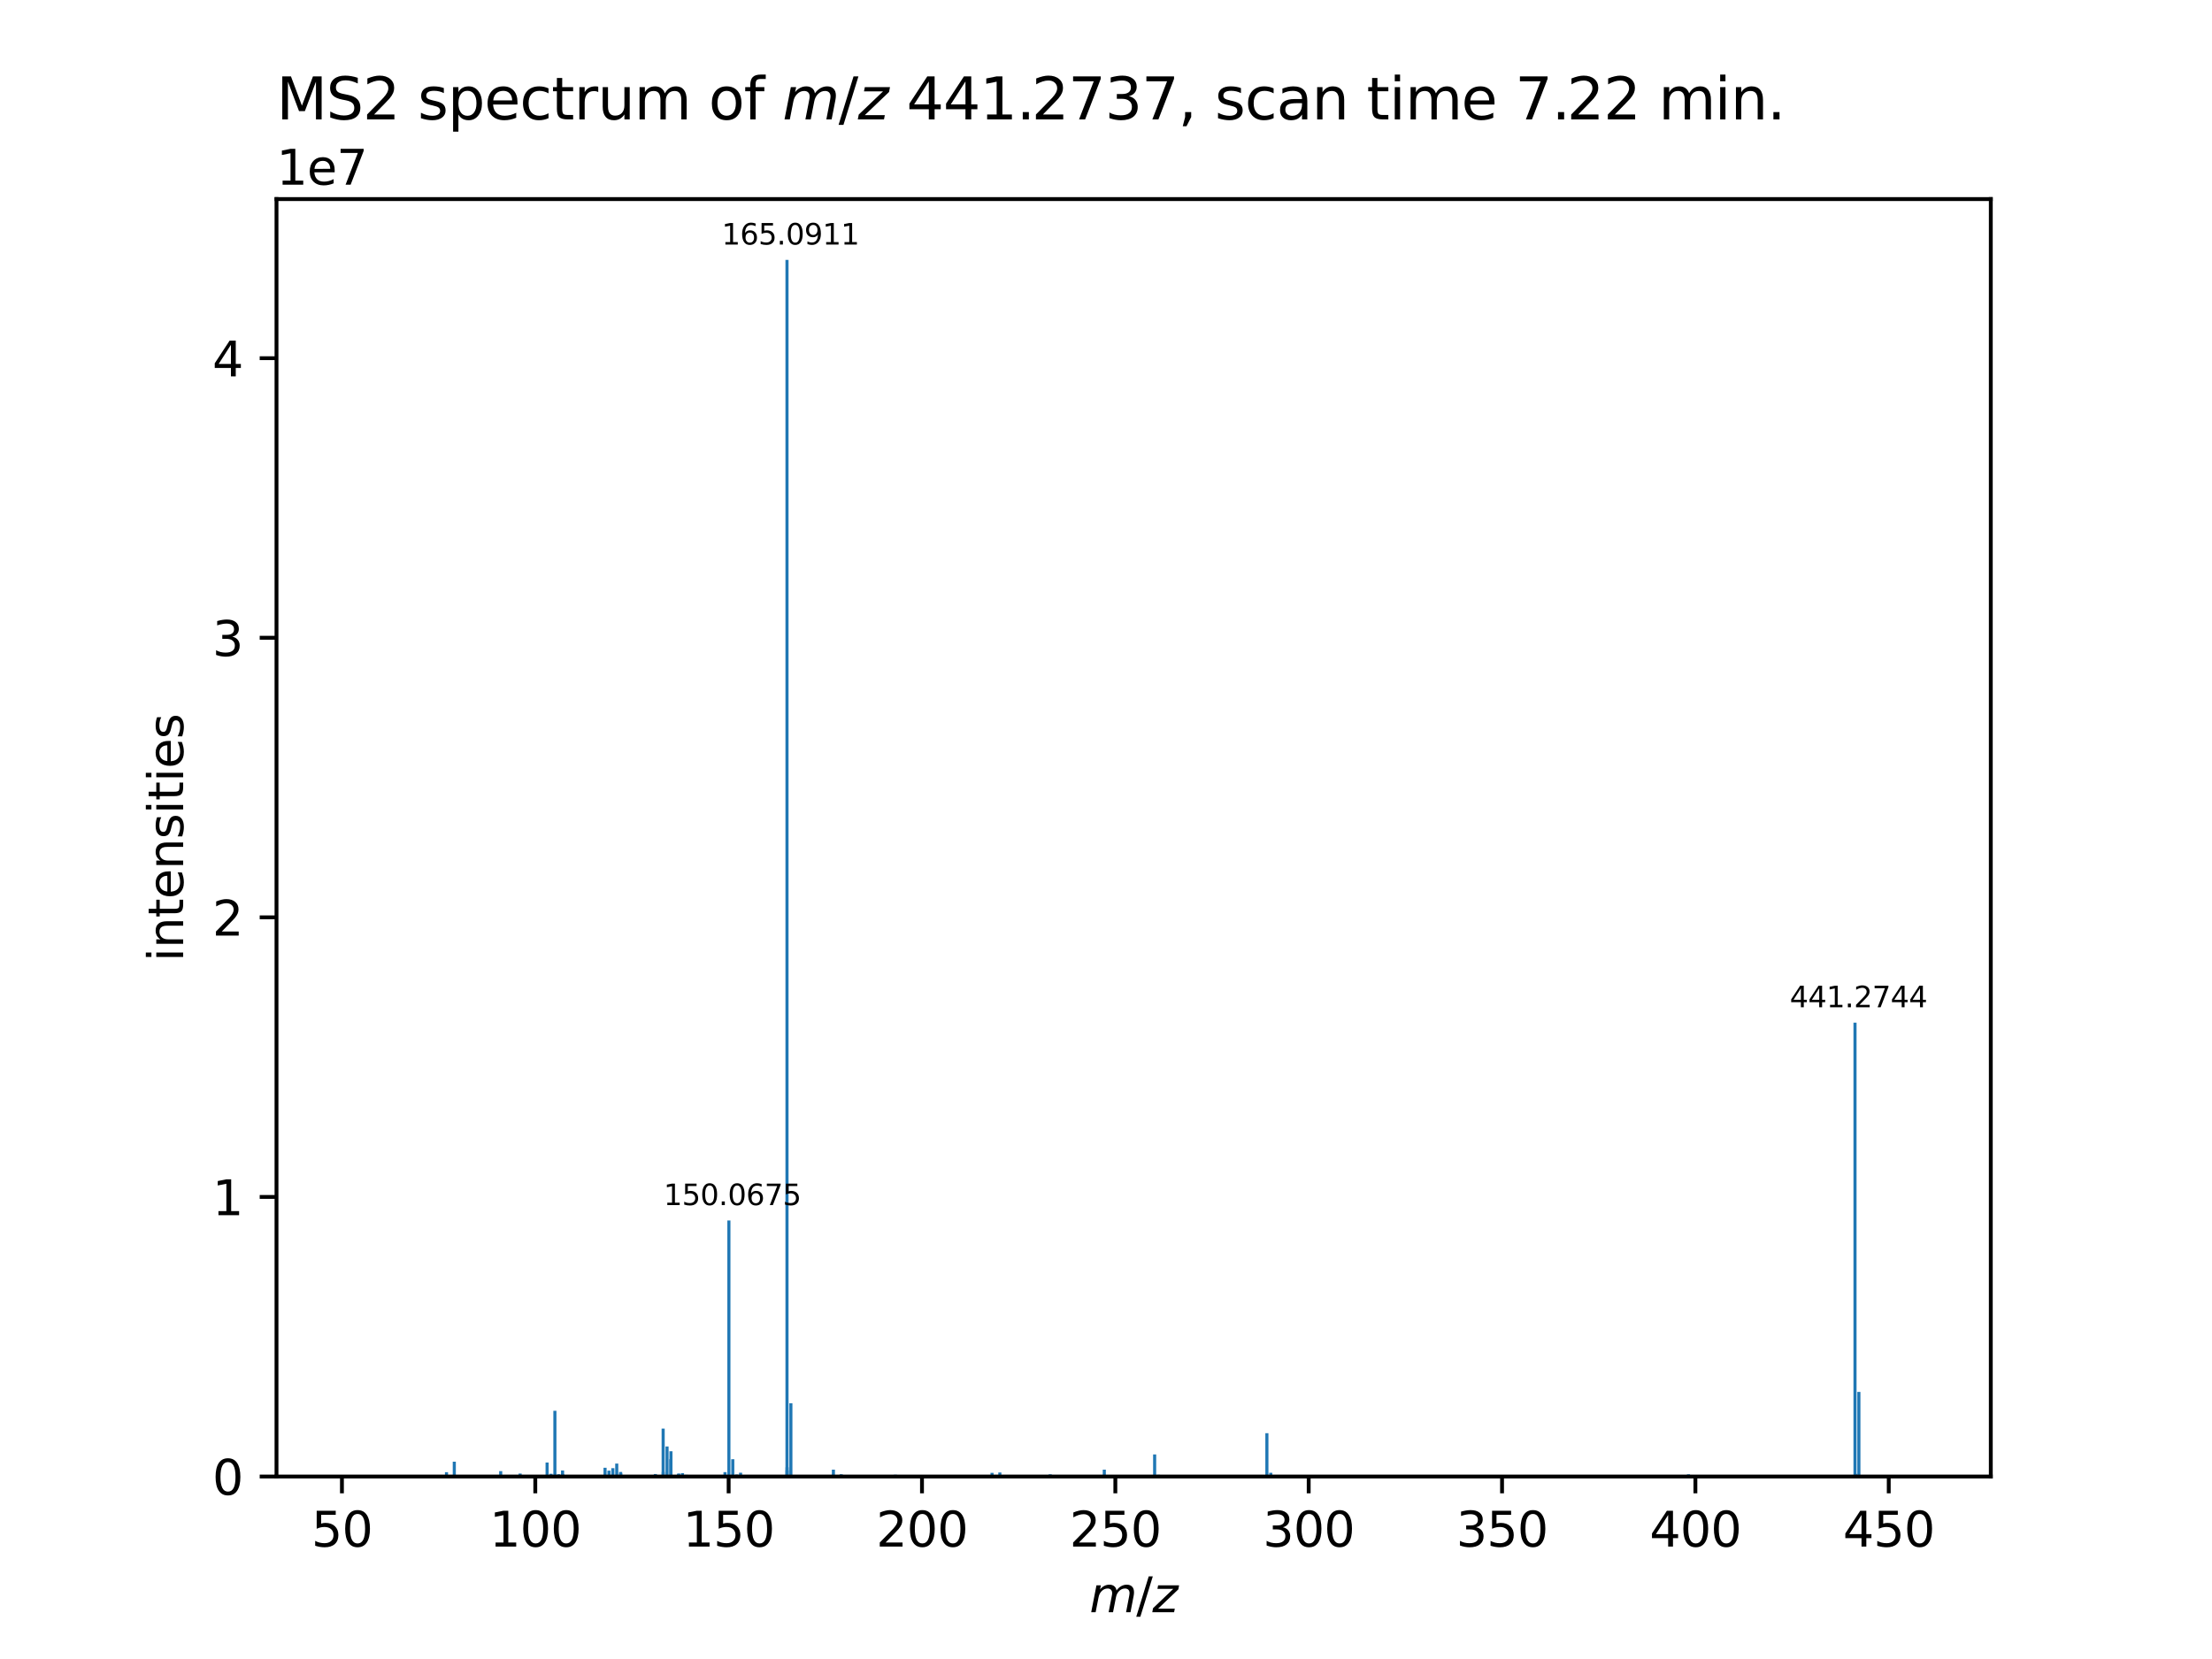 <?xml version="1.0" encoding="utf-8" standalone="no"?>
<!DOCTYPE svg PUBLIC "-//W3C//DTD SVG 1.1//EN"
  "http://www.w3.org/Graphics/SVG/1.1/DTD/svg11.dtd">
<svg xmlns:xlink="http://www.w3.org/1999/xlink" width="460.8pt" height="345.6pt" viewBox="0 0 460.8 345.6" xmlns="http://www.w3.org/2000/svg" version="1.1">
 <defs>
  <style type="text/css">*{stroke-linejoin: round; stroke-linecap: butt}</style>
 </defs>
 <g id="figure_1">
  <g id="patch_1">
   <path d="M 0 345.6 
L 460.8 345.6 
L 460.8 0 
L 0 0 
z
" style="fill: #ffffff"/>
  </g>
  <g id="axes_1">
   <g id="patch_2">
    <path d="M 57.6 307.584 
L 414.72 307.584 
L 414.72 41.472 
L 57.6 41.472 
z
" style="fill: #ffffff"/>
   </g>
   <g id="patch_3">
    <path d="M 73.833 307.584 
L 74.477 307.584 
L 74.477 307.469 
L 73.833 307.469 
z
" clip-path="url(#p8c8f57b60a)" style="fill: #1f77b4"/>
   </g>
   <g id="patch_4">
    <path d="M 76.576 307.584 
L 77.22 307.584 
L 77.22 307.369 
L 76.576 307.369 
z
" clip-path="url(#p8c8f57b60a)" style="fill: #1f77b4"/>
   </g>
   <g id="patch_5">
    <path d="M 77.954 307.584 
L 78.599 307.584 
L 78.599 307.454 
L 77.954 307.454 
z
" clip-path="url(#p8c8f57b60a)" style="fill: #1f77b4"/>
   </g>
   <g id="patch_6">
    <path d="M 81.832 307.584 
L 82.476 307.584 
L 82.476 307.287 
L 81.832 307.287 
z
" clip-path="url(#p8c8f57b60a)" style="fill: #1f77b4"/>
   </g>
   <g id="patch_7">
    <path d="M 87.074 307.584 
L 87.718 307.584 
L 87.718 307.434 
L 87.074 307.434 
z
" clip-path="url(#p8c8f57b60a)" style="fill: #1f77b4"/>
   </g>
   <g id="patch_8">
    <path d="M 88.698 307.584 
L 89.342 307.584 
L 89.342 307.347 
L 88.698 307.347 
z
" clip-path="url(#p8c8f57b60a)" style="fill: #1f77b4"/>
   </g>
   <g id="patch_9">
    <path d="M 92.691 307.584 
L 93.336 307.584 
L 93.336 306.678 
L 92.691 306.678 
z
" clip-path="url(#p8c8f57b60a)" style="fill: #1f77b4"/>
   </g>
   <g id="patch_10">
    <path d="M 94.312 307.584 
L 94.956 307.584 
L 94.956 307.28 
L 94.312 307.28 
z
" clip-path="url(#p8c8f57b60a)" style="fill: #1f77b4"/>
   </g>
   <g id="patch_11">
    <path d="M 94.315 307.584 
L 94.959 307.584 
L 94.959 304.494 
L 94.315 304.494 
z
" clip-path="url(#p8c8f57b60a)" style="fill: #1f77b4"/>
   </g>
   <g id="patch_12">
    <path d="M 102.586 307.584 
L 103.231 307.584 
L 103.231 307.463 
L 102.586 307.463 
z
" clip-path="url(#p8c8f57b60a)" style="fill: #1f77b4"/>
   </g>
   <g id="patch_13">
    <path d="M 103.17 307.584 
L 103.814 307.584 
L 103.814 307.355 
L 103.17 307.355 
z
" clip-path="url(#p8c8f57b60a)" style="fill: #1f77b4"/>
   </g>
   <g id="patch_14">
    <path d="M 103.517 307.584 
L 104.162 307.584 
L 104.162 307.451 
L 103.517 307.451 
z
" clip-path="url(#p8c8f57b60a)" style="fill: #1f77b4"/>
   </g>
   <g id="patch_15">
    <path d="M 103.982 307.584 
L 104.626 307.584 
L 104.626 306.465 
L 103.982 306.465 
z
" clip-path="url(#p8c8f57b60a)" style="fill: #1f77b4"/>
   </g>
   <g id="patch_16">
    <path d="M 104.339 307.584 
L 104.984 307.584 
L 104.984 307.421 
L 104.339 307.421 
z
" clip-path="url(#p8c8f57b60a)" style="fill: #1f77b4"/>
   </g>
   <g id="patch_17">
    <path d="M 104.794 307.584 
L 105.438 307.584 
L 105.438 307.402 
L 104.794 307.402 
z
" clip-path="url(#p8c8f57b60a)" style="fill: #1f77b4"/>
   </g>
   <g id="patch_18">
    <path d="M 105.606 307.584 
L 106.25 307.584 
L 106.25 307.406 
L 105.606 307.406 
z
" clip-path="url(#p8c8f57b60a)" style="fill: #1f77b4"/>
   </g>
   <g id="patch_19">
    <path d="M 106.407 307.584 
L 107.052 307.584 
L 107.052 307.358 
L 106.407 307.358 
z
" clip-path="url(#p8c8f57b60a)" style="fill: #1f77b4"/>
   </g>
   <g id="patch_20">
    <path d="M 107.229 307.584 
L 107.874 307.584 
L 107.874 307.308 
L 107.229 307.308 
z
" clip-path="url(#p8c8f57b60a)" style="fill: #1f77b4"/>
   </g>
   <g id="patch_21">
    <path d="M 108.031 307.584 
L 108.675 307.584 
L 108.675 306.967 
L 108.031 306.967 
z
" clip-path="url(#p8c8f57b60a)" style="fill: #1f77b4"/>
   </g>
   <g id="patch_22">
    <path d="M 113.643 307.584 
L 114.288 307.584 
L 114.288 307.355 
L 113.643 307.355 
z
" clip-path="url(#p8c8f57b60a)" style="fill: #1f77b4"/>
   </g>
   <g id="patch_23">
    <path d="M 113.649 307.584 
L 114.293 307.584 
L 114.293 304.663 
L 113.649 304.663 
z
" clip-path="url(#p8c8f57b60a)" style="fill: #1f77b4"/>
   </g>
   <g id="patch_24">
    <path d="M 114.46 307.584 
L 115.105 307.584 
L 115.105 307.016 
L 114.46 307.016 
z
" clip-path="url(#p8c8f57b60a)" style="fill: #1f77b4"/>
   </g>
   <g id="patch_25">
    <path d="M 115.252 307.584 
L 115.897 307.584 
L 115.897 307.27 
L 115.252 307.27 
z
" clip-path="url(#p8c8f57b60a)" style="fill: #1f77b4"/>
   </g>
   <g id="patch_26">
    <path d="M 115.272 307.584 
L 115.917 307.584 
L 115.917 293.888 
L 115.272 293.888 
z
" clip-path="url(#p8c8f57b60a)" style="fill: #1f77b4"/>
   </g>
   <g id="patch_27">
    <path d="M 116.08 307.584 
L 116.725 307.584 
L 116.725 307.109 
L 116.08 307.109 
z
" clip-path="url(#p8c8f57b60a)" style="fill: #1f77b4"/>
   </g>
   <g id="patch_28">
    <path d="M 116.867 307.584 
L 117.511 307.584 
L 117.511 306.329 
L 116.867 306.329 
z
" clip-path="url(#p8c8f57b60a)" style="fill: #1f77b4"/>
   </g>
   <g id="patch_29">
    <path d="M 116.896 307.584 
L 117.54 307.584 
L 117.54 307.093 
L 116.896 307.093 
z
" clip-path="url(#p8c8f57b60a)" style="fill: #1f77b4"/>
   </g>
   <g id="patch_30">
    <path d="M 117.679 307.584 
L 118.323 307.584 
L 118.323 307.332 
L 117.679 307.332 
z
" clip-path="url(#p8c8f57b60a)" style="fill: #1f77b4"/>
   </g>
   <g id="patch_31">
    <path d="M 118.49 307.584 
L 119.135 307.584 
L 119.135 307.406 
L 118.49 307.406 
z
" clip-path="url(#p8c8f57b60a)" style="fill: #1f77b4"/>
   </g>
   <g id="patch_32">
    <path d="M 119.322 307.584 
L 119.966 307.584 
L 119.966 307.34 
L 119.322 307.34 
z
" clip-path="url(#p8c8f57b60a)" style="fill: #1f77b4"/>
   </g>
   <g id="patch_33">
    <path d="M 119.499 307.584 
L 120.143 307.584 
L 120.143 307.389 
L 119.499 307.389 
z
" clip-path="url(#p8c8f57b60a)" style="fill: #1f77b4"/>
   </g>
   <g id="patch_34">
    <path d="M 125.722 307.584 
L 126.366 307.584 
L 126.366 305.762 
L 125.722 305.762 
z
" clip-path="url(#p8c8f57b60a)" style="fill: #1f77b4"/>
   </g>
   <g id="patch_35">
    <path d="M 126.534 307.584 
L 127.178 307.584 
L 127.178 306.368 
L 126.534 306.368 
z
" clip-path="url(#p8c8f57b60a)" style="fill: #1f77b4"/>
   </g>
   <g id="patch_36">
    <path d="M 126.541 307.584 
L 127.185 307.584 
L 127.185 307.414 
L 126.541 307.414 
z
" clip-path="url(#p8c8f57b60a)" style="fill: #1f77b4"/>
   </g>
   <g id="patch_37">
    <path d="M 127.345 307.584 
L 127.99 307.584 
L 127.99 305.853 
L 127.345 305.853 
z
" clip-path="url(#p8c8f57b60a)" style="fill: #1f77b4"/>
   </g>
   <g id="patch_38">
    <path d="M 128.157 307.584 
L 128.802 307.584 
L 128.802 304.892 
L 128.157 304.892 
z
" clip-path="url(#p8c8f57b60a)" style="fill: #1f77b4"/>
   </g>
   <g id="patch_39">
    <path d="M 128.969 307.584 
L 129.614 307.584 
L 129.614 306.638 
L 128.969 306.638 
z
" clip-path="url(#p8c8f57b60a)" style="fill: #1f77b4"/>
   </g>
   <g id="patch_40">
    <path d="M 128.988 307.584 
L 129.633 307.584 
L 129.633 306.912 
L 128.988 306.912 
z
" clip-path="url(#p8c8f57b60a)" style="fill: #1f77b4"/>
   </g>
   <g id="patch_41">
    <path d="M 129.751 307.584 
L 130.396 307.584 
L 130.396 307.43 
L 129.751 307.43 
z
" clip-path="url(#p8c8f57b60a)" style="fill: #1f77b4"/>
   </g>
   <g id="patch_42">
    <path d="M 130.612 307.584 
L 131.256 307.584 
L 131.256 307.428 
L 130.612 307.428 
z
" clip-path="url(#p8c8f57b60a)" style="fill: #1f77b4"/>
   </g>
   <g id="patch_43">
    <path d="M 136.2 307.584 
L 136.845 307.584 
L 136.845 307.069 
L 136.2 307.069 
z
" clip-path="url(#p8c8f57b60a)" style="fill: #1f77b4"/>
   </g>
   <g id="patch_44">
    <path d="M 137.012 307.584 
L 137.657 307.584 
L 137.657 307.263 
L 137.012 307.263 
z
" clip-path="url(#p8c8f57b60a)" style="fill: #1f77b4"/>
   </g>
   <g id="patch_45">
    <path d="M 137.824 307.584 
L 138.468 307.584 
L 138.468 297.601 
L 137.824 297.601 
z
" clip-path="url(#p8c8f57b60a)" style="fill: #1f77b4"/>
   </g>
   <g id="patch_46">
    <path d="M 137.833 307.584 
L 138.477 307.584 
L 138.477 306.644 
L 137.833 306.644 
z
" clip-path="url(#p8c8f57b60a)" style="fill: #1f77b4"/>
   </g>
   <g id="patch_47">
    <path d="M 138.636 307.584 
L 139.28 307.584 
L 139.28 301.331 
L 138.636 301.331 
z
" clip-path="url(#p8c8f57b60a)" style="fill: #1f77b4"/>
   </g>
   <g id="patch_48">
    <path d="M 139.418 307.584 
L 140.063 307.584 
L 140.063 303.976 
L 139.418 303.976 
z
" clip-path="url(#p8c8f57b60a)" style="fill: #1f77b4"/>
   </g>
   <g id="patch_49">
    <path d="M 139.448 307.584 
L 140.092 307.584 
L 140.092 302.319 
L 139.448 302.319 
z
" clip-path="url(#p8c8f57b60a)" style="fill: #1f77b4"/>
   </g>
   <g id="patch_50">
    <path d="M 140.23 307.584 
L 140.875 307.584 
L 140.875 307.345 
L 140.23 307.345 
z
" clip-path="url(#p8c8f57b60a)" style="fill: #1f77b4"/>
   </g>
   <g id="patch_51">
    <path d="M 140.256 307.584 
L 140.9 307.584 
L 140.9 307.373 
L 140.256 307.373 
z
" clip-path="url(#p8c8f57b60a)" style="fill: #1f77b4"/>
   </g>
   <g id="patch_52">
    <path d="M 141.042 307.584 
L 141.686 307.584 
L 141.686 307.083 
L 141.042 307.083 
z
" clip-path="url(#p8c8f57b60a)" style="fill: #1f77b4"/>
   </g>
   <g id="patch_53">
    <path d="M 141.071 307.584 
L 141.716 307.584 
L 141.716 306.956 
L 141.071 306.956 
z
" clip-path="url(#p8c8f57b60a)" style="fill: #1f77b4"/>
   </g>
   <g id="patch_54">
    <path d="M 141.854 307.584 
L 142.498 307.584 
L 142.498 306.883 
L 141.854 306.883 
z
" clip-path="url(#p8c8f57b60a)" style="fill: #1f77b4"/>
   </g>
   <g id="patch_55">
    <path d="M 142.666 307.584 
L 143.31 307.584 
L 143.31 307.238 
L 142.666 307.238 
z
" clip-path="url(#p8c8f57b60a)" style="fill: #1f77b4"/>
   </g>
   <g id="patch_56">
    <path d="M 150.709 307.584 
L 151.353 307.584 
L 151.353 306.669 
L 150.709 306.669 
z
" clip-path="url(#p8c8f57b60a)" style="fill: #1f77b4"/>
   </g>
   <g id="patch_57">
    <path d="M 151.521 307.584 
L 152.165 307.584 
L 152.165 254.249 
L 151.521 254.249 
z
" clip-path="url(#p8c8f57b60a)" style="fill: #1f77b4"/>
   </g>
   <g id="patch_58">
    <path d="M 152.331 307.584 
L 152.975 307.584 
L 152.975 303.986 
L 152.331 303.986 
z
" clip-path="url(#p8c8f57b60a)" style="fill: #1f77b4"/>
   </g>
   <g id="patch_59">
    <path d="M 152.371 307.584 
L 153.016 307.584 
L 153.016 307.377 
L 152.371 307.377 
z
" clip-path="url(#p8c8f57b60a)" style="fill: #1f77b4"/>
   </g>
   <g id="patch_60">
    <path d="M 153.143 307.584 
L 153.788 307.584 
L 153.788 307.178 
L 153.143 307.178 
z
" clip-path="url(#p8c8f57b60a)" style="fill: #1f77b4"/>
   </g>
   <g id="patch_61">
    <path d="M 153.956 307.584 
L 154.601 307.584 
L 154.601 306.797 
L 153.956 306.797 
z
" clip-path="url(#p8c8f57b60a)" style="fill: #1f77b4"/>
   </g>
   <g id="patch_62">
    <path d="M 162.811 307.584 
L 163.455 307.584 
L 163.455 307.355 
L 162.811 307.355 
z
" clip-path="url(#p8c8f57b60a)" style="fill: #1f77b4"/>
   </g>
   <g id="patch_63">
    <path d="M 163.623 307.584 
L 164.268 307.584 
L 164.268 54.144 
L 163.623 54.144 
z
" clip-path="url(#p8c8f57b60a)" style="fill: #1f77b4"/>
   </g>
   <g id="patch_64">
    <path d="M 163.642 307.584 
L 164.286 307.584 
L 164.286 305.666 
L 163.642 305.666 
z
" clip-path="url(#p8c8f57b60a)" style="fill: #1f77b4"/>
   </g>
   <g id="patch_65">
    <path d="M 163.646 307.584 
L 164.291 307.584 
L 164.291 306.303 
L 163.646 306.303 
z
" clip-path="url(#p8c8f57b60a)" style="fill: #1f77b4"/>
   </g>
   <g id="patch_66">
    <path d="M 164.431 307.584 
L 165.076 307.584 
L 165.076 292.335 
L 164.431 292.335 
z
" clip-path="url(#p8c8f57b60a)" style="fill: #1f77b4"/>
   </g>
   <g id="patch_67">
    <path d="M 172.906 307.584 
L 173.55 307.584 
L 173.55 307.414 
L 172.906 307.414 
z
" clip-path="url(#p8c8f57b60a)" style="fill: #1f77b4"/>
   </g>
   <g id="patch_68">
    <path d="M 173.29 307.584 
L 173.934 307.584 
L 173.934 306.16 
L 173.29 306.16 
z
" clip-path="url(#p8c8f57b60a)" style="fill: #1f77b4"/>
   </g>
   <g id="patch_69">
    <path d="M 174.914 307.584 
L 175.558 307.584 
L 175.558 307.11 
L 174.914 307.11 
z
" clip-path="url(#p8c8f57b60a)" style="fill: #1f77b4"/>
   </g>
   <g id="patch_70">
    <path d="M 184.582 307.584 
L 185.227 307.584 
L 185.227 307.392 
L 184.582 307.392 
z
" clip-path="url(#p8c8f57b60a)" style="fill: #1f77b4"/>
   </g>
   <g id="patch_71">
    <path d="M 186.204 307.584 
L 186.849 307.584 
L 186.849 307.215 
L 186.204 307.215 
z
" clip-path="url(#p8c8f57b60a)" style="fill: #1f77b4"/>
   </g>
   <g id="patch_72">
    <path d="M 201.509 307.584 
L 202.153 307.584 
L 202.153 307.446 
L 201.509 307.446 
z
" clip-path="url(#p8c8f57b60a)" style="fill: #1f77b4"/>
   </g>
   <g id="patch_73">
    <path d="M 205.528 307.584 
L 206.172 307.584 
L 206.172 307.401 
L 205.528 307.401 
z
" clip-path="url(#p8c8f57b60a)" style="fill: #1f77b4"/>
   </g>
   <g id="patch_74">
    <path d="M 206.34 307.584 
L 206.984 307.584 
L 206.984 306.819 
L 206.34 306.819 
z
" clip-path="url(#p8c8f57b60a)" style="fill: #1f77b4"/>
   </g>
   <g id="patch_75">
    <path d="M 207.964 307.584 
L 208.608 307.584 
L 208.608 306.744 
L 207.964 306.744 
z
" clip-path="url(#p8c8f57b60a)" style="fill: #1f77b4"/>
   </g>
   <g id="patch_76">
    <path d="M 218.453 307.584 
L 219.097 307.584 
L 219.097 307.128 
L 218.453 307.128 
z
" clip-path="url(#p8c8f57b60a)" style="fill: #1f77b4"/>
   </g>
   <g id="patch_77">
    <path d="M 226.496 307.584 
L 227.141 307.584 
L 227.141 307.38 
L 226.496 307.38 
z
" clip-path="url(#p8c8f57b60a)" style="fill: #1f77b4"/>
   </g>
   <g id="patch_78">
    <path d="M 228.109 307.584 
L 228.754 307.584 
L 228.754 307.363 
L 228.109 307.363 
z
" clip-path="url(#p8c8f57b60a)" style="fill: #1f77b4"/>
   </g>
   <g id="patch_79">
    <path d="M 229.723 307.584 
L 230.368 307.584 
L 230.368 306.158 
L 229.723 306.158 
z
" clip-path="url(#p8c8f57b60a)" style="fill: #1f77b4"/>
   </g>
   <g id="patch_80">
    <path d="M 232.168 307.584 
L 232.812 307.584 
L 232.812 307.281 
L 232.168 307.281 
z
" clip-path="url(#p8c8f57b60a)" style="fill: #1f77b4"/>
   </g>
   <g id="patch_81">
    <path d="M 240.212 307.584 
L 240.856 307.584 
L 240.856 302.986 
L 240.212 302.986 
z
" clip-path="url(#p8c8f57b60a)" style="fill: #1f77b4"/>
   </g>
   <g id="patch_82">
    <path d="M 241.02 307.584 
L 241.664 307.584 
L 241.664 307.226 
L 241.02 307.226 
z
" clip-path="url(#p8c8f57b60a)" style="fill: #1f77b4"/>
   </g>
   <g id="patch_83">
    <path d="M 263.594 307.584 
L 264.239 307.584 
L 264.239 298.558 
L 263.594 298.558 
z
" clip-path="url(#p8c8f57b60a)" style="fill: #1f77b4"/>
   </g>
   <g id="patch_84">
    <path d="M 264.297 307.584 
L 264.942 307.584 
L 264.942 307.411 
L 264.297 307.411 
z
" clip-path="url(#p8c8f57b60a)" style="fill: #1f77b4"/>
   </g>
   <g id="patch_85">
    <path d="M 264.402 307.584 
L 265.047 307.584 
L 265.047 306.807 
L 264.402 306.807 
z
" clip-path="url(#p8c8f57b60a)" style="fill: #1f77b4"/>
   </g>
   <g id="patch_86">
    <path d="M 351.424 307.584 
L 352.068 307.584 
L 352.068 307.124 
L 351.424 307.124 
z
" clip-path="url(#p8c8f57b60a)" style="fill: #1f77b4"/>
   </g>
   <g id="patch_87">
    <path d="M 386.109 307.584 
L 386.753 307.584 
L 386.753 213.034 
L 386.109 213.034 
z
" clip-path="url(#p8c8f57b60a)" style="fill: #1f77b4"/>
   </g>
   <g id="patch_88">
    <path d="M 386.209 307.584 
L 386.854 307.584 
L 386.854 307.026 
L 386.209 307.026 
z
" clip-path="url(#p8c8f57b60a)" style="fill: #1f77b4"/>
   </g>
   <g id="patch_89">
    <path d="M 386.917 307.584 
L 387.561 307.584 
L 387.561 289.962 
L 386.917 289.962 
z
" clip-path="url(#p8c8f57b60a)" style="fill: #1f77b4"/>
   </g>
   <g id="patch_90">
    <path d="M 396.821 307.584 
L 397.465 307.584 
L 397.465 307.439 
L 396.821 307.439 
z
" clip-path="url(#p8c8f57b60a)" style="fill: #1f77b4"/>
   </g>
   <g id="patch_91">
    <path d="M 397.843 307.584 
L 398.487 307.584 
L 398.487 307.424 
L 397.843 307.424 
z
" clip-path="url(#p8c8f57b60a)" style="fill: #1f77b4"/>
   </g>
   <g id="matplotlib.axis_1">
    <g id="xtick_1">
     <g id="line2d_1">
      <defs>
       <path id="m69110d3933" d="M 0 0 
L 0 3.5 
" style="stroke: #000000; stroke-width: 0.8"/>
      </defs>
      <g>
       <use xlink:href="#m69110d3933" x="71.231" y="307.584" style="stroke: #000000; stroke-width: 0.8"/>
      </g>
     </g>
     <g id="text_1">
      <!-- 50 -->
      <g transform="translate(64.869 322.182) scale(0.1 -0.1)">
       <defs>
        <path id="DejaVuSans-35" d="M 691 4666 
L 3169 4666 
L 3169 4134 
L 1269 4134 
L 1269 2991 
Q 1406 3038 1543 3061 
Q 1681 3084 1819 3084 
Q 2600 3084 3056 2656 
Q 3513 2228 3513 1497 
Q 3513 744 3044 326 
Q 2575 -91 1722 -91 
Q 1428 -91 1123 -41 
Q 819 9 494 109 
L 494 744 
Q 775 591 1075 516 
Q 1375 441 1709 441 
Q 2250 441 2565 725 
Q 2881 1009 2881 1497 
Q 2881 1984 2565 2268 
Q 2250 2553 1709 2553 
Q 1456 2553 1204 2497 
Q 953 2441 691 2322 
L 691 4666 
z
" transform="scale(0.016)"/>
        <path id="DejaVuSans-30" d="M 2034 4250 
Q 1547 4250 1301 3770 
Q 1056 3291 1056 2328 
Q 1056 1369 1301 889 
Q 1547 409 2034 409 
Q 2525 409 2770 889 
Q 3016 1369 3016 2328 
Q 3016 3291 2770 3770 
Q 2525 4250 2034 4250 
z
M 2034 4750 
Q 2819 4750 3233 4129 
Q 3647 3509 3647 2328 
Q 3647 1150 3233 529 
Q 2819 -91 2034 -91 
Q 1250 -91 836 529 
Q 422 1150 422 2328 
Q 422 3509 836 4129 
Q 1250 4750 2034 4750 
z
" transform="scale(0.016)"/>
       </defs>
       <use xlink:href="#DejaVuSans-35"/>
       <use xlink:href="#DejaVuSans-30" x="63.623"/>
      </g>
     </g>
    </g>
    <g id="xtick_2">
     <g id="line2d_2">
      <g>
       <use xlink:href="#m69110d3933" x="111.51" y="307.584" style="stroke: #000000; stroke-width: 0.8"/>
      </g>
     </g>
     <g id="text_2">
      <!-- 100 -->
      <g transform="translate(101.966 322.182) scale(0.1 -0.1)">
       <defs>
        <path id="DejaVuSans-31" d="M 794 531 
L 1825 531 
L 1825 4091 
L 703 3866 
L 703 4441 
L 1819 4666 
L 2450 4666 
L 2450 531 
L 3481 531 
L 3481 0 
L 794 0 
L 794 531 
z
" transform="scale(0.016)"/>
       </defs>
       <use xlink:href="#DejaVuSans-31"/>
       <use xlink:href="#DejaVuSans-30" x="63.623"/>
       <use xlink:href="#DejaVuSans-30" x="127.246"/>
      </g>
     </g>
    </g>
    <g id="xtick_3">
     <g id="line2d_3">
      <g>
       <use xlink:href="#m69110d3933" x="151.789" y="307.584" style="stroke: #000000; stroke-width: 0.8"/>
      </g>
     </g>
     <g id="text_3">
      <!-- 150 -->
      <g transform="translate(142.245 322.182) scale(0.1 -0.1)">
       <use xlink:href="#DejaVuSans-31"/>
       <use xlink:href="#DejaVuSans-35" x="63.623"/>
       <use xlink:href="#DejaVuSans-30" x="127.246"/>
      </g>
     </g>
    </g>
    <g id="xtick_4">
     <g id="line2d_4">
      <g>
       <use xlink:href="#m69110d3933" x="192.067" y="307.584" style="stroke: #000000; stroke-width: 0.8"/>
      </g>
     </g>
     <g id="text_4">
      <!-- 200 -->
      <g transform="translate(182.523 322.182) scale(0.1 -0.1)">
       <defs>
        <path id="DejaVuSans-32" d="M 1228 531 
L 3431 531 
L 3431 0 
L 469 0 
L 469 531 
Q 828 903 1448 1529 
Q 2069 2156 2228 2338 
Q 2531 2678 2651 2914 
Q 2772 3150 2772 3378 
Q 2772 3750 2511 3984 
Q 2250 4219 1831 4219 
Q 1534 4219 1204 4116 
Q 875 4013 500 3803 
L 500 4441 
Q 881 4594 1212 4672 
Q 1544 4750 1819 4750 
Q 2544 4750 2975 4387 
Q 3406 4025 3406 3419 
Q 3406 3131 3298 2873 
Q 3191 2616 2906 2266 
Q 2828 2175 2409 1742 
Q 1991 1309 1228 531 
z
" transform="scale(0.016)"/>
       </defs>
       <use xlink:href="#DejaVuSans-32"/>
       <use xlink:href="#DejaVuSans-30" x="63.623"/>
       <use xlink:href="#DejaVuSans-30" x="127.246"/>
      </g>
     </g>
    </g>
    <g id="xtick_5">
     <g id="line2d_5">
      <g>
       <use xlink:href="#m69110d3933" x="232.346" y="307.584" style="stroke: #000000; stroke-width: 0.8"/>
      </g>
     </g>
     <g id="text_5">
      <!-- 250 -->
      <g transform="translate(222.802 322.182) scale(0.1 -0.1)">
       <use xlink:href="#DejaVuSans-32"/>
       <use xlink:href="#DejaVuSans-35" x="63.623"/>
       <use xlink:href="#DejaVuSans-30" x="127.246"/>
      </g>
     </g>
    </g>
    <g id="xtick_6">
     <g id="line2d_6">
      <g>
       <use xlink:href="#m69110d3933" x="272.624" y="307.584" style="stroke: #000000; stroke-width: 0.8"/>
      </g>
     </g>
     <g id="text_6">
      <!-- 300 -->
      <g transform="translate(263.081 322.182) scale(0.1 -0.1)">
       <defs>
        <path id="DejaVuSans-33" d="M 2597 2516 
Q 3050 2419 3304 2112 
Q 3559 1806 3559 1356 
Q 3559 666 3084 287 
Q 2609 -91 1734 -91 
Q 1441 -91 1130 -33 
Q 819 25 488 141 
L 488 750 
Q 750 597 1062 519 
Q 1375 441 1716 441 
Q 2309 441 2620 675 
Q 2931 909 2931 1356 
Q 2931 1769 2642 2001 
Q 2353 2234 1838 2234 
L 1294 2234 
L 1294 2753 
L 1863 2753 
Q 2328 2753 2575 2939 
Q 2822 3125 2822 3475 
Q 2822 3834 2567 4026 
Q 2313 4219 1838 4219 
Q 1578 4219 1281 4162 
Q 984 4106 628 3988 
L 628 4550 
Q 988 4650 1302 4700 
Q 1616 4750 1894 4750 
Q 2613 4750 3031 4423 
Q 3450 4097 3450 3541 
Q 3450 3153 3228 2886 
Q 3006 2619 2597 2516 
z
" transform="scale(0.016)"/>
       </defs>
       <use xlink:href="#DejaVuSans-33"/>
       <use xlink:href="#DejaVuSans-30" x="63.623"/>
       <use xlink:href="#DejaVuSans-30" x="127.246"/>
      </g>
     </g>
    </g>
    <g id="xtick_7">
     <g id="line2d_7">
      <g>
       <use xlink:href="#m69110d3933" x="312.903" y="307.584" style="stroke: #000000; stroke-width: 0.8"/>
      </g>
     </g>
     <g id="text_7">
      <!-- 350 -->
      <g transform="translate(303.359 322.182) scale(0.1 -0.1)">
       <use xlink:href="#DejaVuSans-33"/>
       <use xlink:href="#DejaVuSans-35" x="63.623"/>
       <use xlink:href="#DejaVuSans-30" x="127.246"/>
      </g>
     </g>
    </g>
    <g id="xtick_8">
     <g id="line2d_8">
      <g>
       <use xlink:href="#m69110d3933" x="353.182" y="307.584" style="stroke: #000000; stroke-width: 0.8"/>
      </g>
     </g>
     <g id="text_8">
      <!-- 400 -->
      <g transform="translate(343.638 322.182) scale(0.1 -0.1)">
       <defs>
        <path id="DejaVuSans-34" d="M 2419 4116 
L 825 1625 
L 2419 1625 
L 2419 4116 
z
M 2253 4666 
L 3047 4666 
L 3047 1625 
L 3713 1625 
L 3713 1100 
L 3047 1100 
L 3047 0 
L 2419 0 
L 2419 1100 
L 313 1100 
L 313 1709 
L 2253 4666 
z
" transform="scale(0.016)"/>
       </defs>
       <use xlink:href="#DejaVuSans-34"/>
       <use xlink:href="#DejaVuSans-30" x="63.623"/>
       <use xlink:href="#DejaVuSans-30" x="127.246"/>
      </g>
     </g>
    </g>
    <g id="xtick_9">
     <g id="line2d_9">
      <g>
       <use xlink:href="#m69110d3933" x="393.46" y="307.584" style="stroke: #000000; stroke-width: 0.8"/>
      </g>
     </g>
     <g id="text_9">
      <!-- 450 -->
      <g transform="translate(383.916 322.182) scale(0.1 -0.1)">
       <use xlink:href="#DejaVuSans-34"/>
       <use xlink:href="#DejaVuSans-35" x="63.623"/>
       <use xlink:href="#DejaVuSans-30" x="127.246"/>
      </g>
     </g>
    </g>
    <g id="text_10">
     <!-- ${m/z}$ -->
     <g transform="translate(226.96 335.861) scale(0.1 -0.1)">
      <defs>
       <path id="DejaVuSans-Oblique-6d" d="M 5747 2113 
L 5338 0 
L 4763 0 
L 5166 2094 
Q 5191 2228 5203 2325 
Q 5216 2422 5216 2491 
Q 5216 2772 5059 2928 
Q 4903 3084 4622 3084 
Q 4203 3084 3875 2770 
Q 3547 2456 3450 1953 
L 3066 0 
L 2491 0 
L 2900 2094 
Q 2925 2209 2937 2307 
Q 2950 2406 2950 2484 
Q 2950 2769 2794 2926 
Q 2638 3084 2363 3084 
Q 1938 3084 1609 2770 
Q 1281 2456 1184 1953 
L 800 0 
L 225 0 
L 909 3500 
L 1484 3500 
L 1375 2956 
Q 1609 3263 1923 3423 
Q 2238 3584 2597 3584 
Q 2978 3584 3223 3384 
Q 3469 3184 3519 2828 
Q 3781 3197 4126 3390 
Q 4472 3584 4856 3584 
Q 5306 3584 5551 3325 
Q 5797 3066 5797 2591 
Q 5797 2488 5784 2364 
Q 5772 2241 5747 2113 
z
" transform="scale(0.016)"/>
       <path id="DejaVuSans-2f" d="M 1625 4666 
L 2156 4666 
L 531 -594 
L 0 -594 
L 1625 4666 
z
" transform="scale(0.016)"/>
       <path id="DejaVuSans-Oblique-7a" d="M 744 3500 
L 3475 3500 
L 3372 2975 
L 738 459 
L 2913 459 
L 2822 0 
L -19 0 
L 84 525 
L 2719 3041 
L 653 3041 
L 744 3500 
z
" transform="scale(0.016)"/>
      </defs>
      <use xlink:href="#DejaVuSans-Oblique-6d" transform="translate(0 0.094)"/>
      <use xlink:href="#DejaVuSans-2f" transform="translate(97.412 0.094)"/>
      <use xlink:href="#DejaVuSans-Oblique-7a" transform="translate(131.104 0.094)"/>
     </g>
    </g>
   </g>
   <g id="matplotlib.axis_2">
    <g id="ytick_1">
     <g id="line2d_10">
      <defs>
       <path id="mb80e76f679" d="M 0 0 
L -3.5 0 
" style="stroke: #000000; stroke-width: 0.8"/>
      </defs>
      <g>
       <use xlink:href="#mb80e76f679" x="57.6" y="307.584" style="stroke: #000000; stroke-width: 0.8"/>
      </g>
     </g>
     <g id="text_11">
      <!-- 0 -->
      <g transform="translate(44.237 311.383) scale(0.1 -0.1)">
       <use xlink:href="#DejaVuSans-30"/>
      </g>
     </g>
    </g>
    <g id="ytick_2">
     <g id="line2d_11">
      <g>
       <use xlink:href="#mb80e76f679" x="57.6" y="249.342" style="stroke: #000000; stroke-width: 0.8"/>
      </g>
     </g>
     <g id="text_12">
      <!-- 1 -->
      <g transform="translate(44.237 253.141) scale(0.1 -0.1)">
       <use xlink:href="#DejaVuSans-31"/>
      </g>
     </g>
    </g>
    <g id="ytick_3">
     <g id="line2d_12">
      <g>
       <use xlink:href="#mb80e76f679" x="57.6" y="191.099" style="stroke: #000000; stroke-width: 0.8"/>
      </g>
     </g>
     <g id="text_13">
      <!-- 2 -->
      <g transform="translate(44.237 194.899) scale(0.1 -0.1)">
       <use xlink:href="#DejaVuSans-32"/>
      </g>
     </g>
    </g>
    <g id="ytick_4">
     <g id="line2d_13">
      <g>
       <use xlink:href="#mb80e76f679" x="57.6" y="132.857" style="stroke: #000000; stroke-width: 0.8"/>
      </g>
     </g>
     <g id="text_14">
      <!-- 3 -->
      <g transform="translate(44.237 136.656) scale(0.1 -0.1)">
       <use xlink:href="#DejaVuSans-33"/>
      </g>
     </g>
    </g>
    <g id="ytick_5">
     <g id="line2d_14">
      <g>
       <use xlink:href="#mb80e76f679" x="57.6" y="74.615" style="stroke: #000000; stroke-width: 0.8"/>
      </g>
     </g>
     <g id="text_15">
      <!-- 4 -->
      <g transform="translate(44.237 78.414) scale(0.1 -0.1)">
       <use xlink:href="#DejaVuSans-34"/>
      </g>
     </g>
    </g>
    <g id="text_16">
     <!-- intensities -->
     <g transform="translate(38.158 200.315) rotate(-90) scale(0.1 -0.1)">
      <defs>
       <path id="DejaVuSans-69" d="M 603 3500 
L 1178 3500 
L 1178 0 
L 603 0 
L 603 3500 
z
M 603 4863 
L 1178 4863 
L 1178 4134 
L 603 4134 
L 603 4863 
z
" transform="scale(0.016)"/>
       <path id="DejaVuSans-6e" d="M 3513 2113 
L 3513 0 
L 2938 0 
L 2938 2094 
Q 2938 2591 2744 2837 
Q 2550 3084 2163 3084 
Q 1697 3084 1428 2787 
Q 1159 2491 1159 1978 
L 1159 0 
L 581 0 
L 581 3500 
L 1159 3500 
L 1159 2956 
Q 1366 3272 1645 3428 
Q 1925 3584 2291 3584 
Q 2894 3584 3203 3211 
Q 3513 2838 3513 2113 
z
" transform="scale(0.016)"/>
       <path id="DejaVuSans-74" d="M 1172 4494 
L 1172 3500 
L 2356 3500 
L 2356 3053 
L 1172 3053 
L 1172 1153 
Q 1172 725 1289 603 
Q 1406 481 1766 481 
L 2356 481 
L 2356 0 
L 1766 0 
Q 1100 0 847 248 
Q 594 497 594 1153 
L 594 3053 
L 172 3053 
L 172 3500 
L 594 3500 
L 594 4494 
L 1172 4494 
z
" transform="scale(0.016)"/>
       <path id="DejaVuSans-65" d="M 3597 1894 
L 3597 1613 
L 953 1613 
Q 991 1019 1311 708 
Q 1631 397 2203 397 
Q 2534 397 2845 478 
Q 3156 559 3463 722 
L 3463 178 
Q 3153 47 2828 -22 
Q 2503 -91 2169 -91 
Q 1331 -91 842 396 
Q 353 884 353 1716 
Q 353 2575 817 3079 
Q 1281 3584 2069 3584 
Q 2775 3584 3186 3129 
Q 3597 2675 3597 1894 
z
M 3022 2063 
Q 3016 2534 2758 2815 
Q 2500 3097 2075 3097 
Q 1594 3097 1305 2825 
Q 1016 2553 972 2059 
L 3022 2063 
z
" transform="scale(0.016)"/>
       <path id="DejaVuSans-73" d="M 2834 3397 
L 2834 2853 
Q 2591 2978 2328 3040 
Q 2066 3103 1784 3103 
Q 1356 3103 1142 2972 
Q 928 2841 928 2578 
Q 928 2378 1081 2264 
Q 1234 2150 1697 2047 
L 1894 2003 
Q 2506 1872 2764 1633 
Q 3022 1394 3022 966 
Q 3022 478 2636 193 
Q 2250 -91 1575 -91 
Q 1294 -91 989 -36 
Q 684 19 347 128 
L 347 722 
Q 666 556 975 473 
Q 1284 391 1588 391 
Q 1994 391 2212 530 
Q 2431 669 2431 922 
Q 2431 1156 2273 1281 
Q 2116 1406 1581 1522 
L 1381 1569 
Q 847 1681 609 1914 
Q 372 2147 372 2553 
Q 372 3047 722 3315 
Q 1072 3584 1716 3584 
Q 2034 3584 2315 3537 
Q 2597 3491 2834 3397 
z
" transform="scale(0.016)"/>
      </defs>
      <use xlink:href="#DejaVuSans-69"/>
      <use xlink:href="#DejaVuSans-6e" x="27.783"/>
      <use xlink:href="#DejaVuSans-74" x="91.162"/>
      <use xlink:href="#DejaVuSans-65" x="130.371"/>
      <use xlink:href="#DejaVuSans-6e" x="191.895"/>
      <use xlink:href="#DejaVuSans-73" x="255.273"/>
      <use xlink:href="#DejaVuSans-69" x="307.373"/>
      <use xlink:href="#DejaVuSans-74" x="335.156"/>
      <use xlink:href="#DejaVuSans-69" x="374.365"/>
      <use xlink:href="#DejaVuSans-65" x="402.148"/>
      <use xlink:href="#DejaVuSans-73" x="463.672"/>
     </g>
    </g>
    <g id="text_17">
     <!-- 1e7 -->
     <g transform="translate(57.6 38.472) scale(0.1 -0.1)">
      <defs>
       <path id="DejaVuSans-37" d="M 525 4666 
L 3525 4666 
L 3525 4397 
L 1831 0 
L 1172 0 
L 2766 4134 
L 525 4134 
L 525 4666 
z
" transform="scale(0.016)"/>
      </defs>
      <use xlink:href="#DejaVuSans-31"/>
      <use xlink:href="#DejaVuSans-65" x="63.623"/>
      <use xlink:href="#DejaVuSans-37" x="125.146"/>
     </g>
    </g>
   </g>
   <g id="patch_92">
    <path d="M 57.6 307.584 
L 57.6 41.472 
" style="fill: none; stroke: #000000; stroke-width: 0.8; stroke-linejoin: miter; stroke-linecap: square"/>
   </g>
   <g id="patch_93">
    <path d="M 414.72 307.584 
L 414.72 41.472 
" style="fill: none; stroke: #000000; stroke-width: 0.8; stroke-linejoin: miter; stroke-linecap: square"/>
   </g>
   <g id="patch_94">
    <path d="M 57.6 307.584 
L 414.72 307.584 
" style="fill: none; stroke: #000000; stroke-width: 0.8; stroke-linejoin: miter; stroke-linecap: square"/>
   </g>
   <g id="patch_95">
    <path d="M 57.6 41.472 
L 414.72 41.472 
" style="fill: none; stroke: #000000; stroke-width: 0.8; stroke-linejoin: miter; stroke-linecap: square"/>
   </g>
   <g id="text_18">
    <!-- 150.0675 -->
    <g transform="translate(138.248 251.045) scale(0.06 -0.06)">
     <defs>
      <path id="DejaVuSans-2e" d="M 684 794 
L 1344 794 
L 1344 0 
L 684 0 
L 684 794 
z
" transform="scale(0.016)"/>
      <path id="DejaVuSans-36" d="M 2113 2584 
Q 1688 2584 1439 2293 
Q 1191 2003 1191 1497 
Q 1191 994 1439 701 
Q 1688 409 2113 409 
Q 2538 409 2786 701 
Q 3034 994 3034 1497 
Q 3034 2003 2786 2293 
Q 2538 2584 2113 2584 
z
M 3366 4563 
L 3366 3988 
Q 3128 4100 2886 4159 
Q 2644 4219 2406 4219 
Q 1781 4219 1451 3797 
Q 1122 3375 1075 2522 
Q 1259 2794 1537 2939 
Q 1816 3084 2150 3084 
Q 2853 3084 3261 2657 
Q 3669 2231 3669 1497 
Q 3669 778 3244 343 
Q 2819 -91 2113 -91 
Q 1303 -91 875 529 
Q 447 1150 447 2328 
Q 447 3434 972 4092 
Q 1497 4750 2381 4750 
Q 2619 4750 2861 4703 
Q 3103 4656 3366 4563 
z
" transform="scale(0.016)"/>
     </defs>
     <use xlink:href="#DejaVuSans-31"/>
     <use xlink:href="#DejaVuSans-35" x="63.623"/>
     <use xlink:href="#DejaVuSans-30" x="127.246"/>
     <use xlink:href="#DejaVuSans-2e" x="190.869"/>
     <use xlink:href="#DejaVuSans-30" x="222.656"/>
     <use xlink:href="#DejaVuSans-36" x="286.279"/>
     <use xlink:href="#DejaVuSans-37" x="349.902"/>
     <use xlink:href="#DejaVuSans-35" x="413.525"/>
    </g>
   </g>
   <g id="text_19">
    <!-- 165.0911 -->
    <g transform="translate(150.351 50.94) scale(0.06 -0.06)">
     <defs>
      <path id="DejaVuSans-39" d="M 703 97 
L 703 672 
Q 941 559 1184 500 
Q 1428 441 1663 441 
Q 2288 441 2617 861 
Q 2947 1281 2994 2138 
Q 2813 1869 2534 1725 
Q 2256 1581 1919 1581 
Q 1219 1581 811 2004 
Q 403 2428 403 3163 
Q 403 3881 828 4315 
Q 1253 4750 1959 4750 
Q 2769 4750 3195 4129 
Q 3622 3509 3622 2328 
Q 3622 1225 3098 567 
Q 2575 -91 1691 -91 
Q 1453 -91 1209 -44 
Q 966 3 703 97 
z
M 1959 2075 
Q 2384 2075 2632 2365 
Q 2881 2656 2881 3163 
Q 2881 3666 2632 3958 
Q 2384 4250 1959 4250 
Q 1534 4250 1286 3958 
Q 1038 3666 1038 3163 
Q 1038 2656 1286 2365 
Q 1534 2075 1959 2075 
z
" transform="scale(0.016)"/>
     </defs>
     <use xlink:href="#DejaVuSans-31"/>
     <use xlink:href="#DejaVuSans-36" x="63.623"/>
     <use xlink:href="#DejaVuSans-35" x="127.246"/>
     <use xlink:href="#DejaVuSans-2e" x="190.869"/>
     <use xlink:href="#DejaVuSans-30" x="222.656"/>
     <use xlink:href="#DejaVuSans-39" x="286.279"/>
     <use xlink:href="#DejaVuSans-31" x="349.902"/>
     <use xlink:href="#DejaVuSans-31" x="413.525"/>
    </g>
   </g>
   <g id="text_20">
    <!-- 441.2744 -->
    <g transform="translate(372.836 209.83) scale(0.06 -0.06)">
     <use xlink:href="#DejaVuSans-34"/>
     <use xlink:href="#DejaVuSans-34" x="63.623"/>
     <use xlink:href="#DejaVuSans-31" x="127.246"/>
     <use xlink:href="#DejaVuSans-2e" x="190.869"/>
     <use xlink:href="#DejaVuSans-32" x="222.656"/>
     <use xlink:href="#DejaVuSans-37" x="286.279"/>
     <use xlink:href="#DejaVuSans-34" x="349.902"/>
     <use xlink:href="#DejaVuSans-34" x="413.525"/>
    </g>
   </g>
   <g id="text_21">
    <!-- MS2 spectrum of ${m/z}$ 441.2737, scan time 7.22 min. -->
    <g transform="translate(57.6 24.874) scale(0.12 -0.12)">
     <defs>
      <path id="DejaVuSans-4d" d="M 628 4666 
L 1569 4666 
L 2759 1491 
L 3956 4666 
L 4897 4666 
L 4897 0 
L 4281 0 
L 4281 4097 
L 3078 897 
L 2444 897 
L 1241 4097 
L 1241 0 
L 628 0 
L 628 4666 
z
" transform="scale(0.016)"/>
      <path id="DejaVuSans-53" d="M 3425 4513 
L 3425 3897 
Q 3066 4069 2747 4153 
Q 2428 4238 2131 4238 
Q 1616 4238 1336 4038 
Q 1056 3838 1056 3469 
Q 1056 3159 1242 3001 
Q 1428 2844 1947 2747 
L 2328 2669 
Q 3034 2534 3370 2195 
Q 3706 1856 3706 1288 
Q 3706 609 3251 259 
Q 2797 -91 1919 -91 
Q 1588 -91 1214 -16 
Q 841 59 441 206 
L 441 856 
Q 825 641 1194 531 
Q 1563 422 1919 422 
Q 2459 422 2753 634 
Q 3047 847 3047 1241 
Q 3047 1584 2836 1778 
Q 2625 1972 2144 2069 
L 1759 2144 
Q 1053 2284 737 2584 
Q 422 2884 422 3419 
Q 422 4038 858 4394 
Q 1294 4750 2059 4750 
Q 2388 4750 2728 4690 
Q 3069 4631 3425 4513 
z
" transform="scale(0.016)"/>
      <path id="DejaVuSans-20" transform="scale(0.016)"/>
      <path id="DejaVuSans-70" d="M 1159 525 
L 1159 -1331 
L 581 -1331 
L 581 3500 
L 1159 3500 
L 1159 2969 
Q 1341 3281 1617 3432 
Q 1894 3584 2278 3584 
Q 2916 3584 3314 3078 
Q 3713 2572 3713 1747 
Q 3713 922 3314 415 
Q 2916 -91 2278 -91 
Q 1894 -91 1617 61 
Q 1341 213 1159 525 
z
M 3116 1747 
Q 3116 2381 2855 2742 
Q 2594 3103 2138 3103 
Q 1681 3103 1420 2742 
Q 1159 2381 1159 1747 
Q 1159 1113 1420 752 
Q 1681 391 2138 391 
Q 2594 391 2855 752 
Q 3116 1113 3116 1747 
z
" transform="scale(0.016)"/>
      <path id="DejaVuSans-63" d="M 3122 3366 
L 3122 2828 
Q 2878 2963 2633 3030 
Q 2388 3097 2138 3097 
Q 1578 3097 1268 2742 
Q 959 2388 959 1747 
Q 959 1106 1268 751 
Q 1578 397 2138 397 
Q 2388 397 2633 464 
Q 2878 531 3122 666 
L 3122 134 
Q 2881 22 2623 -34 
Q 2366 -91 2075 -91 
Q 1284 -91 818 406 
Q 353 903 353 1747 
Q 353 2603 823 3093 
Q 1294 3584 2113 3584 
Q 2378 3584 2631 3529 
Q 2884 3475 3122 3366 
z
" transform="scale(0.016)"/>
      <path id="DejaVuSans-72" d="M 2631 2963 
Q 2534 3019 2420 3045 
Q 2306 3072 2169 3072 
Q 1681 3072 1420 2755 
Q 1159 2438 1159 1844 
L 1159 0 
L 581 0 
L 581 3500 
L 1159 3500 
L 1159 2956 
Q 1341 3275 1631 3429 
Q 1922 3584 2338 3584 
Q 2397 3584 2469 3576 
Q 2541 3569 2628 3553 
L 2631 2963 
z
" transform="scale(0.016)"/>
      <path id="DejaVuSans-75" d="M 544 1381 
L 544 3500 
L 1119 3500 
L 1119 1403 
Q 1119 906 1312 657 
Q 1506 409 1894 409 
Q 2359 409 2629 706 
Q 2900 1003 2900 1516 
L 2900 3500 
L 3475 3500 
L 3475 0 
L 2900 0 
L 2900 538 
Q 2691 219 2414 64 
Q 2138 -91 1772 -91 
Q 1169 -91 856 284 
Q 544 659 544 1381 
z
M 1991 3584 
L 1991 3584 
z
" transform="scale(0.016)"/>
      <path id="DejaVuSans-6d" d="M 3328 2828 
Q 3544 3216 3844 3400 
Q 4144 3584 4550 3584 
Q 5097 3584 5394 3201 
Q 5691 2819 5691 2113 
L 5691 0 
L 5113 0 
L 5113 2094 
Q 5113 2597 4934 2840 
Q 4756 3084 4391 3084 
Q 3944 3084 3684 2787 
Q 3425 2491 3425 1978 
L 3425 0 
L 2847 0 
L 2847 2094 
Q 2847 2600 2669 2842 
Q 2491 3084 2119 3084 
Q 1678 3084 1418 2786 
Q 1159 2488 1159 1978 
L 1159 0 
L 581 0 
L 581 3500 
L 1159 3500 
L 1159 2956 
Q 1356 3278 1631 3431 
Q 1906 3584 2284 3584 
Q 2666 3584 2933 3390 
Q 3200 3197 3328 2828 
z
" transform="scale(0.016)"/>
      <path id="DejaVuSans-6f" d="M 1959 3097 
Q 1497 3097 1228 2736 
Q 959 2375 959 1747 
Q 959 1119 1226 758 
Q 1494 397 1959 397 
Q 2419 397 2687 759 
Q 2956 1122 2956 1747 
Q 2956 2369 2687 2733 
Q 2419 3097 1959 3097 
z
M 1959 3584 
Q 2709 3584 3137 3096 
Q 3566 2609 3566 1747 
Q 3566 888 3137 398 
Q 2709 -91 1959 -91 
Q 1206 -91 779 398 
Q 353 888 353 1747 
Q 353 2609 779 3096 
Q 1206 3584 1959 3584 
z
" transform="scale(0.016)"/>
      <path id="DejaVuSans-66" d="M 2375 4863 
L 2375 4384 
L 1825 4384 
Q 1516 4384 1395 4259 
Q 1275 4134 1275 3809 
L 1275 3500 
L 2222 3500 
L 2222 3053 
L 1275 3053 
L 1275 0 
L 697 0 
L 697 3053 
L 147 3053 
L 147 3500 
L 697 3500 
L 697 3744 
Q 697 4328 969 4595 
Q 1241 4863 1831 4863 
L 2375 4863 
z
" transform="scale(0.016)"/>
      <path id="DejaVuSans-2c" d="M 750 794 
L 1409 794 
L 1409 256 
L 897 -744 
L 494 -744 
L 750 256 
L 750 794 
z
" transform="scale(0.016)"/>
      <path id="DejaVuSans-61" d="M 2194 1759 
Q 1497 1759 1228 1600 
Q 959 1441 959 1056 
Q 959 750 1161 570 
Q 1363 391 1709 391 
Q 2188 391 2477 730 
Q 2766 1069 2766 1631 
L 2766 1759 
L 2194 1759 
z
M 3341 1997 
L 3341 0 
L 2766 0 
L 2766 531 
Q 2569 213 2275 61 
Q 1981 -91 1556 -91 
Q 1019 -91 701 211 
Q 384 513 384 1019 
Q 384 1609 779 1909 
Q 1175 2209 1959 2209 
L 2766 2209 
L 2766 2266 
Q 2766 2663 2505 2880 
Q 2244 3097 1772 3097 
Q 1472 3097 1187 3025 
Q 903 2953 641 2809 
L 641 3341 
Q 956 3463 1253 3523 
Q 1550 3584 1831 3584 
Q 2591 3584 2966 3190 
Q 3341 2797 3341 1997 
z
" transform="scale(0.016)"/>
     </defs>
     <use xlink:href="#DejaVuSans-4d" transform="translate(0 0.016)"/>
     <use xlink:href="#DejaVuSans-53" transform="translate(86.279 0.016)"/>
     <use xlink:href="#DejaVuSans-32" transform="translate(149.756 0.016)"/>
     <use xlink:href="#DejaVuSans-20" transform="translate(213.379 0.016)"/>
     <use xlink:href="#DejaVuSans-73" transform="translate(245.166 0.016)"/>
     <use xlink:href="#DejaVuSans-70" transform="translate(297.266 0.016)"/>
     <use xlink:href="#DejaVuSans-65" transform="translate(360.742 0.016)"/>
     <use xlink:href="#DejaVuSans-63" transform="translate(422.266 0.016)"/>
     <use xlink:href="#DejaVuSans-74" transform="translate(477.246 0.016)"/>
     <use xlink:href="#DejaVuSans-72" transform="translate(516.455 0.016)"/>
     <use xlink:href="#DejaVuSans-75" transform="translate(557.568 0.016)"/>
     <use xlink:href="#DejaVuSans-6d" transform="translate(620.947 0.016)"/>
     <use xlink:href="#DejaVuSans-20" transform="translate(718.359 0.016)"/>
     <use xlink:href="#DejaVuSans-6f" transform="translate(750.146 0.016)"/>
     <use xlink:href="#DejaVuSans-66" transform="translate(811.328 0.016)"/>
     <use xlink:href="#DejaVuSans-20" transform="translate(846.533 0.016)"/>
     <use xlink:href="#DejaVuSans-Oblique-6d" transform="translate(878.32 0.016)"/>
     <use xlink:href="#DejaVuSans-2f" transform="translate(975.732 0.016)"/>
     <use xlink:href="#DejaVuSans-Oblique-7a" transform="translate(1009.424 0.016)"/>
     <use xlink:href="#DejaVuSans-20" transform="translate(1061.914 0.016)"/>
     <use xlink:href="#DejaVuSans-34" transform="translate(1093.701 0.016)"/>
     <use xlink:href="#DejaVuSans-34" transform="translate(1157.324 0.016)"/>
     <use xlink:href="#DejaVuSans-31" transform="translate(1220.947 0.016)"/>
     <use xlink:href="#DejaVuSans-2e" transform="translate(1284.57 0.016)"/>
     <use xlink:href="#DejaVuSans-32" transform="translate(1310.857 0.016)"/>
     <use xlink:href="#DejaVuSans-37" transform="translate(1374.48 0.016)"/>
     <use xlink:href="#DejaVuSans-33" transform="translate(1438.104 0.016)"/>
     <use xlink:href="#DejaVuSans-37" transform="translate(1501.727 0.016)"/>
     <use xlink:href="#DejaVuSans-2c" transform="translate(1565.35 0.016)"/>
     <use xlink:href="#DejaVuSans-20" transform="translate(1597.137 0.016)"/>
     <use xlink:href="#DejaVuSans-73" transform="translate(1628.924 0.016)"/>
     <use xlink:href="#DejaVuSans-63" transform="translate(1681.023 0.016)"/>
     <use xlink:href="#DejaVuSans-61" transform="translate(1736.004 0.016)"/>
     <use xlink:href="#DejaVuSans-6e" transform="translate(1797.283 0.016)"/>
     <use xlink:href="#DejaVuSans-20" transform="translate(1860.662 0.016)"/>
     <use xlink:href="#DejaVuSans-74" transform="translate(1892.449 0.016)"/>
     <use xlink:href="#DejaVuSans-69" transform="translate(1931.658 0.016)"/>
     <use xlink:href="#DejaVuSans-6d" transform="translate(1959.441 0.016)"/>
     <use xlink:href="#DejaVuSans-65" transform="translate(2056.854 0.016)"/>
     <use xlink:href="#DejaVuSans-20" transform="translate(2118.377 0.016)"/>
     <use xlink:href="#DejaVuSans-37" transform="translate(2150.164 0.016)"/>
     <use xlink:href="#DejaVuSans-2e" transform="translate(2213.787 0.016)"/>
     <use xlink:href="#DejaVuSans-32" transform="translate(2240.074 0.016)"/>
     <use xlink:href="#DejaVuSans-32" transform="translate(2303.697 0.016)"/>
     <use xlink:href="#DejaVuSans-20" transform="translate(2367.32 0.016)"/>
     <use xlink:href="#DejaVuSans-6d" transform="translate(2399.107 0.016)"/>
     <use xlink:href="#DejaVuSans-69" transform="translate(2496.52 0.016)"/>
     <use xlink:href="#DejaVuSans-6e" transform="translate(2524.303 0.016)"/>
     <use xlink:href="#DejaVuSans-2e" transform="translate(2587.682 0.016)"/>
    </g>
   </g>
  </g>
 </g>
 <defs>
  <clipPath id="p8c8f57b60a">
   <rect x="57.6" y="41.472" width="357.12" height="266.112"/>
  </clipPath>
 </defs>
</svg>

